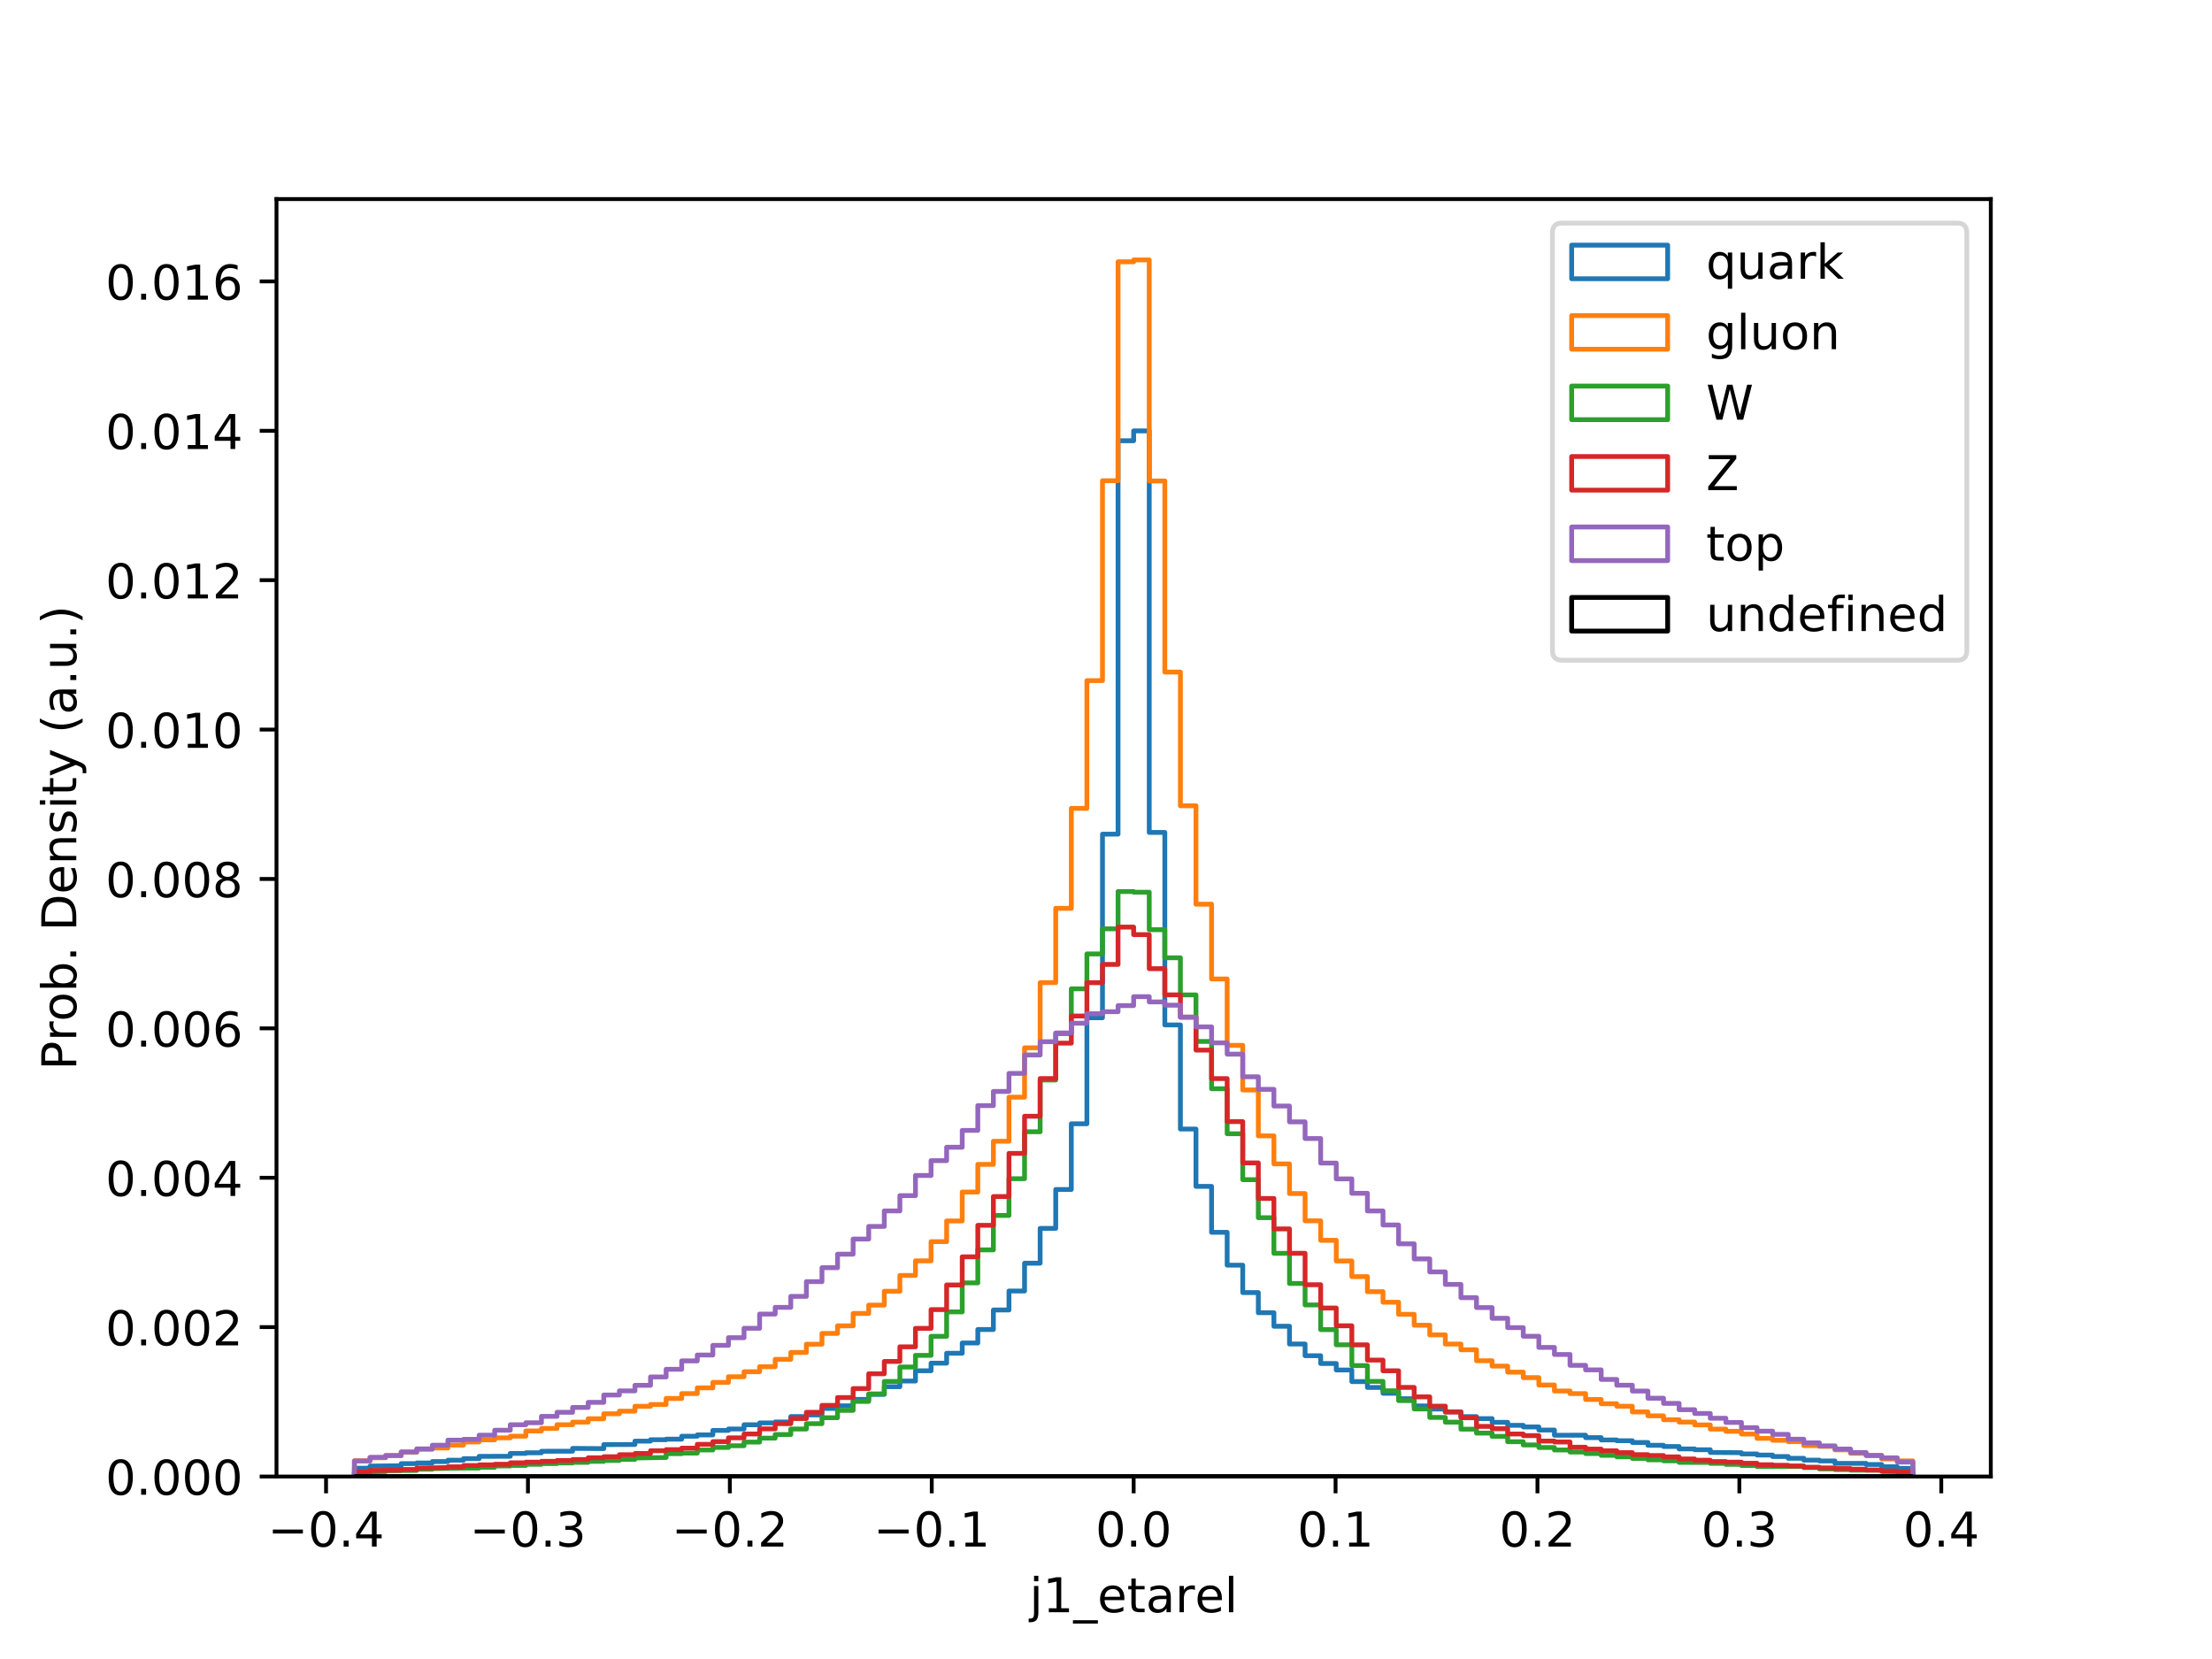 <?xml version="1.0" encoding="utf-8" standalone="no"?>
<!DOCTYPE svg PUBLIC "-//W3C//DTD SVG 1.1//EN"
  "http://www.w3.org/Graphics/SVG/1.1/DTD/svg11.dtd">
<!-- Created with matplotlib (https://matplotlib.org/) -->
<svg height="345.6pt" version="1.1" viewBox="0 0 460.8 345.6" width="460.8pt" xmlns="http://www.w3.org/2000/svg" xmlns:xlink="http://www.w3.org/1999/xlink">
 <defs>
  <style type="text/css">
*{stroke-linecap:butt;stroke-linejoin:round;}
  </style>
 </defs>
 <g id="figure_1">
  <g id="patch_1">
   <path d="M 0 345.6 
L 460.8 345.6 
L 460.8 0 
L 0 0 
z
" style="fill:#ffffff;"/>
  </g>
  <g id="axes_1">
   <g id="patch_2">
    <path d="M 57.6 307.584 
L 414.72 307.584 
L 414.72 41.472 
L 57.6 41.472 
z
" style="fill:#ffffff;"/>
   </g>
   <g id="patch_3">
    <path clip-path="url(#pc56e438d7d)" d="M 73.833 307.584 
L 73.833 305.858 
L 77.079 305.858 
L 77.079 305.408 
L 83.572 305.344 
L 83.572 304.9 
L 86.819 304.9 
L 86.819 304.761 
L 90.065 304.761 
L 90.065 304.472 
L 93.312 304.472 
L 93.312 304.18 
L 96.559 304.18 
L 96.559 303.864 
L 99.805 303.864 
L 99.805 303.39 
L 106.298 303.366 
L 106.298 302.77 
L 109.545 302.77 
L 109.545 302.642 
L 112.791 302.642 
L 112.791 302.326 
L 119.284 302.311 
L 119.284 301.725 
L 125.777 301.773 
L 125.777 300.94 
L 132.271 300.913 
L 132.271 300.217 
L 135.517 300.217 
L 135.517 299.919 
L 138.764 299.919 
L 138.764 299.804 
L 142.01 299.804 
L 142.01 299.193 
L 145.257 299.193 
L 145.257 298.916 
L 148.503 298.916 
L 148.503 297.977 
L 151.75 297.977 
L 151.75 297.686 
L 154.996 297.686 
L 154.996 296.804 
L 158.243 296.804 
L 158.243 296.418 
L 161.489 296.418 
L 161.489 296.218 
L 164.736 296.218 
L 164.736 295.096 
L 167.983 295.096 
L 167.983 294.759 
L 171.229 294.759 
L 171.229 293.409 
L 174.476 293.409 
L 174.476 292.853 
L 177.722 292.853 
L 177.722 291.522 
L 180.969 291.522 
L 180.969 290.477 
L 184.215 290.477 
L 184.215 288.875 
L 187.462 288.875 
L 187.462 287.696 
L 190.708 287.696 
L 190.708 285.553 
L 193.955 285.553 
L 193.955 283.967 
L 197.201 283.967 
L 197.201 281.906 
L 200.448 281.906 
L 200.448 279.77 
L 203.695 279.77 
L 203.695 276.959 
L 206.941 276.959 
L 206.941 272.892 
L 210.188 272.892 
L 210.188 268.938 
L 213.434 268.938 
L 213.434 263.146 
L 216.681 263.146 
L 216.681 255.894 
L 219.927 255.894 
L 219.927 247.792 
L 223.174 247.792 
L 223.174 234.104 
L 226.42 234.104 
L 226.42 212.018 
L 229.667 212.018 
L 229.667 173.771 
L 232.913 173.771 
L 232.913 91.817 
L 236.16 91.817 
L 236.16 89.763 
L 239.407 89.763 
L 239.407 173.409 
L 242.653 173.409 
L 242.653 213.51 
L 245.9 213.51 
L 245.9 235.201 
L 249.146 235.201 
L 249.146 247.145 
L 252.393 247.145 
L 252.393 256.715 
L 255.639 256.715 
L 255.639 263.559 
L 258.886 263.559 
L 258.886 269.267 
L 262.132 269.267 
L 262.132 273.464 
L 265.379 273.464 
L 265.379 276.284 
L 268.625 276.284 
L 268.625 279.983 
L 271.872 279.983 
L 271.872 282.42 
L 275.119 282.42 
L 275.119 284.043 
L 278.365 284.043 
L 278.365 285.392 
L 281.612 285.392 
L 281.612 287.808 
L 284.858 287.808 
L 284.858 289.033 
L 288.105 289.033 
L 288.105 290.243 
L 291.351 290.243 
L 291.351 291.382 
L 294.598 291.382 
L 294.598 292.875 
L 297.844 292.875 
L 297.844 293.522 
L 301.091 293.522 
L 301.091 294.111 
L 304.337 294.111 
L 304.337 295.102 
L 307.584 295.102 
L 307.584 295.519 
L 310.831 295.519 
L 310.831 296.291 
L 314.077 296.291 
L 314.077 296.92 
L 317.324 296.92 
L 317.324 297.257 
L 320.57 297.257 
L 320.57 297.904 
L 323.817 297.904 
L 323.817 298.986 
L 330.31 298.977 
L 330.31 299.485 
L 333.556 299.485 
L 333.556 299.971 
L 336.803 299.971 
L 336.803 300.132 
L 340.049 300.132 
L 340.049 300.5 
L 343.296 300.5 
L 343.296 301.08 
L 346.543 301.08 
L 346.543 301.329 
L 349.789 301.329 
L 349.789 301.84 
L 353.036 301.84 
L 353.036 302.01 
L 356.282 302.01 
L 356.282 302.566 
L 362.775 302.624 
L 362.775 302.879 
L 366.022 302.879 
L 366.022 303.113 
L 369.268 303.113 
L 369.268 303.42 
L 372.515 303.42 
L 372.515 303.788 
L 375.761 303.788 
L 375.761 304.171 
L 379.008 304.171 
L 379.008 304.341 
L 382.255 304.341 
L 382.255 304.846 
L 388.748 304.849 
L 388.748 305.08 
L 391.994 305.08 
L 391.994 305.551 
L 395.241 305.551 
L 395.241 305.888 
L 398.487 305.888 
L 398.487 307.584 
L 398.487 307.584 
" style="fill:none;stroke:#1f77b4;stroke-linejoin:miter;"/>
   </g>
   <g id="patch_4">
    <path clip-path="url(#pc56e438d7d)" d="M 73.833 307.584 
L 73.833 304.314 
L 77.079 304.314 
L 77.079 303.682 
L 80.326 303.682 
L 80.326 303.241 
L 83.572 303.241 
L 83.572 302.527 
L 86.819 302.527 
L 86.819 301.913 
L 90.065 301.913 
L 90.065 301.639 
L 93.312 301.639 
L 93.312 301.038 
L 96.559 301.038 
L 96.559 300.381 
L 99.805 300.381 
L 99.805 299.941 
L 103.052 299.941 
L 103.052 299.53 
L 106.298 299.53 
L 106.298 299.184 
L 109.545 299.184 
L 109.545 298.093 
L 112.791 298.093 
L 112.791 297.573 
L 116.038 297.573 
L 116.038 296.798 
L 119.284 296.798 
L 119.284 296.254 
L 122.531 296.254 
L 122.531 295.549 
L 125.777 295.549 
L 125.777 294.516 
L 129.024 294.516 
L 129.024 293.969 
L 132.271 293.969 
L 132.271 292.957 
L 135.517 292.957 
L 135.517 292.583 
L 138.764 292.583 
L 138.764 291.325 
L 142.01 291.325 
L 142.01 290.31 
L 145.257 290.31 
L 145.257 289.121 
L 148.503 289.121 
L 148.503 287.972 
L 151.75 287.972 
L 151.75 286.793 
L 154.996 286.793 
L 154.996 285.757 
L 158.243 285.757 
L 158.243 284.705 
L 161.489 284.705 
L 161.489 283.168 
L 164.736 283.168 
L 164.736 281.739 
L 167.983 281.739 
L 167.983 280.022 
L 171.229 280.022 
L 171.229 277.779 
L 174.476 277.779 
L 174.476 276.199 
L 177.722 276.199 
L 177.722 273.619 
L 180.969 273.619 
L 180.969 271.88 
L 184.215 271.88 
L 184.215 268.99 
L 187.462 268.99 
L 187.462 265.696 
L 190.708 265.696 
L 190.708 262.656 
L 193.955 262.656 
L 193.955 258.657 
L 197.201 258.657 
L 197.201 254.341 
L 200.448 254.341 
L 200.448 248.321 
L 203.695 248.321 
L 203.695 242.559 
L 206.941 242.559 
L 206.941 237.741 
L 210.188 237.741 
L 210.188 228.563 
L 213.434 228.563 
L 213.434 218.276 
L 216.681 218.276 
L 216.681 204.703 
L 219.927 204.703 
L 219.927 189.225 
L 223.174 189.225 
L 223.174 168.403 
L 226.42 168.403 
L 226.42 141.787 
L 229.667 141.787 
L 229.667 100.144 
L 232.913 100.144 
L 232.913 54.536 
L 236.16 54.536 
L 236.16 54.144 
L 239.407 54.144 
L 239.407 100.196 
L 242.653 100.196 
L 242.653 140.006 
L 245.9 140.006 
L 245.9 167.863 
L 249.146 167.863 
L 249.146 188.362 
L 252.393 188.362 
L 252.393 203.937 
L 255.639 203.937 
L 255.639 217.762 
L 258.886 217.762 
L 258.886 227.056 
L 262.132 227.056 
L 262.132 236.62 
L 265.379 236.62 
L 265.379 242.464 
L 268.625 242.464 
L 268.625 248.637 
L 271.872 248.637 
L 271.872 254.32 
L 275.119 254.32 
L 275.119 258.38 
L 278.365 258.38 
L 278.365 262.681 
L 281.612 262.681 
L 281.612 265.939 
L 284.858 265.939 
L 284.858 269.078 
L 288.105 269.078 
L 288.105 271.275 
L 291.351 271.275 
L 291.351 273.798 
L 294.598 273.798 
L 294.598 276.065 
L 297.844 276.065 
L 297.844 278.086 
L 301.091 278.086 
L 301.091 279.989 
L 304.337 279.989 
L 304.337 281.177 
L 307.584 281.177 
L 307.584 283.462 
L 310.831 283.462 
L 310.831 284.587 
L 314.077 284.587 
L 314.077 285.842 
L 317.324 285.842 
L 317.324 286.988 
L 320.57 286.988 
L 320.57 288.523 
L 323.817 288.523 
L 323.817 289.769 
L 327.063 289.769 
L 327.063 290.306 
L 330.31 290.306 
L 330.31 291.537 
L 333.556 291.537 
L 333.556 292.422 
L 336.803 292.422 
L 336.803 292.944 
L 340.049 292.944 
L 340.049 294.124 
L 343.296 294.124 
L 343.296 294.944 
L 346.543 294.944 
L 346.543 295.75 
L 349.789 295.75 
L 349.789 296.248 
L 353.036 296.248 
L 353.036 296.838 
L 356.282 296.838 
L 356.282 297.707 
L 359.529 297.707 
L 359.529 298.166 
L 362.775 298.166 
L 362.775 298.74 
L 366.022 298.74 
L 366.022 299.637 
L 369.268 299.637 
L 369.268 300.035 
L 372.515 300.035 
L 372.515 300.317 
L 375.761 300.317 
L 375.761 301.147 
L 379.008 301.147 
L 379.008 301.308 
L 382.255 301.308 
L 382.255 302.025 
L 385.501 302.025 
L 385.501 302.74 
L 388.748 302.74 
L 388.748 303.162 
L 391.994 303.162 
L 391.994 303.928 
L 395.241 303.928 
L 395.241 304.338 
L 398.487 304.338 
L 398.487 307.584 
L 398.487 307.584 
" style="fill:none;stroke:#ff7f0e;stroke-linejoin:miter;"/>
   </g>
   <g id="patch_5">
    <path clip-path="url(#pc56e438d7d)" d="M 73.833 307.584 
L 73.833 306.639 
L 80.326 306.539 
L 80.326 306.362 
L 86.819 306.314 
L 86.819 306.061 
L 90.065 306.061 
L 90.065 305.937 
L 96.559 305.833 
L 96.559 305.824 
L 99.805 305.824 
L 99.805 305.669 
L 103.052 305.669 
L 103.052 305.39 
L 106.298 305.39 
L 106.298 305.277 
L 109.545 305.277 
L 109.545 305.04 
L 112.791 305.04 
L 112.791 304.891 
L 116.038 304.891 
L 116.038 304.761 
L 119.284 304.761 
L 119.284 304.633 
L 122.531 304.633 
L 122.531 304.429 
L 125.777 304.429 
L 125.777 304.238 
L 129.024 304.238 
L 129.024 304.007 
L 132.271 304.007 
L 132.271 303.724 
L 138.764 303.618 
L 138.764 302.831 
L 142.01 302.831 
L 142.01 302.709 
L 145.257 302.709 
L 145.257 302.056 
L 148.503 302.056 
L 148.503 301.533 
L 151.75 301.533 
L 151.75 301.171 
L 154.996 301.171 
L 154.996 300.412 
L 158.243 300.412 
L 158.243 299.591 
L 161.489 299.591 
L 161.489 298.84 
L 164.736 298.84 
L 164.736 297.689 
L 167.983 297.689 
L 167.983 296.573 
L 171.229 296.573 
L 171.229 295.339 
L 174.476 295.339 
L 174.476 293.805 
L 177.722 293.805 
L 177.722 291.939 
L 180.969 291.939 
L 180.969 290.376 
L 184.215 290.376 
L 184.215 287.781 
L 187.462 287.781 
L 187.462 284.775 
L 190.708 284.775 
L 190.708 282.344 
L 193.955 282.344 
L 193.955 278.381 
L 197.201 278.381 
L 197.201 273.29 
L 200.448 273.29 
L 200.448 267.242 
L 203.695 267.242 
L 203.695 260.371 
L 206.941 260.371 
L 206.941 253.199 
L 210.188 253.199 
L 210.188 245.546 
L 213.434 245.546 
L 213.434 235.76 
L 216.681 235.76 
L 216.681 224.983 
L 219.927 224.983 
L 219.927 215.313 
L 223.174 215.313 
L 223.174 205.989 
L 226.42 205.989 
L 226.42 198.722 
L 229.667 198.722 
L 229.667 193.492 
L 232.913 193.492 
L 232.913 185.724 
L 236.16 185.724 
L 236.16 185.86 
L 239.407 185.86 
L 239.407 193.671 
L 242.653 193.671 
L 242.653 199.53 
L 245.9 199.53 
L 245.9 207.259 
L 249.146 207.259 
L 249.146 216.951 
L 252.393 216.951 
L 252.393 226.804 
L 255.639 226.804 
L 255.639 236.179 
L 258.886 236.179 
L 258.886 245.747 
L 262.132 245.747 
L 262.132 253.667 
L 265.379 253.667 
L 265.379 261.091 
L 268.625 261.091 
L 268.625 267.367 
L 271.872 267.367 
L 271.872 271.841 
L 275.119 271.841 
L 275.119 276.983 
L 278.365 276.983 
L 278.365 280.147 
L 281.612 280.147 
L 281.612 284.477 
L 284.858 284.477 
L 284.858 287.763 
L 288.105 287.763 
L 288.105 289.717 
L 291.351 289.717 
L 291.351 291.768 
L 294.598 291.768 
L 294.598 293.51 
L 297.844 293.51 
L 297.844 295.275 
L 301.091 295.275 
L 301.091 296.263 
L 304.337 296.263 
L 304.337 297.722 
L 307.584 297.722 
L 307.584 298.546 
L 310.831 298.546 
L 310.831 299.217 
L 314.077 299.217 
L 314.077 300.339 
L 317.324 300.339 
L 317.324 301.007 
L 320.57 301.007 
L 320.57 301.542 
L 323.817 301.542 
L 323.817 302.053 
L 327.063 302.053 
L 327.063 302.481 
L 330.31 302.481 
L 330.31 302.806 
L 333.556 302.806 
L 333.556 303.174 
L 336.803 303.174 
L 336.803 303.484 
L 340.049 303.484 
L 340.049 303.815 
L 343.296 303.815 
L 343.296 304.11 
L 346.543 304.11 
L 346.543 304.317 
L 349.789 304.317 
L 349.789 304.639 
L 356.282 304.648 
L 356.282 304.846 
L 359.529 304.846 
L 359.529 305.058 
L 362.775 305.058 
L 362.775 305.286 
L 366.022 305.286 
L 366.022 305.499 
L 375.761 305.475 
L 375.761 305.715 
L 379.008 305.715 
L 379.008 305.998 
L 382.255 305.998 
L 382.255 306.137 
L 385.501 306.137 
L 385.501 306.259 
L 391.994 306.265 
L 391.994 306.52 
L 398.487 306.624 
L 398.487 307.584 
L 398.487 307.584 
" style="fill:none;stroke:#2ca02c;stroke-linejoin:miter;"/>
   </g>
   <g id="patch_6">
    <path clip-path="url(#pc56e438d7d)" d="M 73.833 307.584 
L 73.833 306.621 
L 77.079 306.621 
L 77.079 306.326 
L 83.572 306.265 
L 83.572 306.116 
L 86.819 306.116 
L 86.819 305.821 
L 93.312 305.721 
L 93.312 305.56 
L 96.559 305.56 
L 96.559 305.286 
L 99.805 305.286 
L 99.805 305.156 
L 103.052 305.156 
L 103.052 305.037 
L 106.298 305.037 
L 106.298 304.724 
L 109.545 304.724 
L 109.545 304.593 
L 112.791 304.593 
L 112.791 304.414 
L 116.038 304.414 
L 116.038 304.241 
L 119.284 304.241 
L 119.284 304.053 
L 122.531 304.053 
L 122.531 303.679 
L 125.777 303.679 
L 125.777 303.46 
L 129.024 303.46 
L 129.024 303.047 
L 132.271 303.047 
L 132.271 302.788 
L 135.517 302.788 
L 135.517 302.217 
L 138.764 302.217 
L 138.764 301.98 
L 142.01 301.98 
L 142.01 301.676 
L 145.257 301.676 
L 145.257 300.88 
L 148.503 300.88 
L 148.503 300.317 
L 151.75 300.317 
L 151.75 299.53 
L 154.996 299.53 
L 154.996 298.728 
L 158.243 298.728 
L 158.243 297.661 
L 161.489 297.661 
L 161.489 296.573 
L 164.736 296.573 
L 164.736 295.509 
L 167.983 295.509 
L 167.983 294.203 
L 171.229 294.203 
L 171.229 292.768 
L 174.476 292.768 
L 174.476 291.136 
L 177.722 291.136 
L 177.722 289.264 
L 180.969 289.264 
L 180.969 286.179 
L 184.215 286.179 
L 184.215 283.614 
L 187.462 283.614 
L 187.462 280.566 
L 190.708 280.566 
L 190.708 276.718 
L 193.955 276.718 
L 193.955 272.816 
L 197.201 272.816 
L 197.201 267.68 
L 200.448 267.68 
L 200.448 261.818 
L 203.695 261.818 
L 203.695 255.253 
L 206.941 255.253 
L 206.941 249.257 
L 210.188 249.257 
L 210.188 240.27 
L 213.434 240.27 
L 213.434 232.532 
L 216.681 232.532 
L 216.681 224.685 
L 219.927 224.685 
L 219.927 217.309 
L 223.174 217.309 
L 223.174 211.657 
L 226.42 211.657 
L 226.42 204.706 
L 229.667 204.706 
L 229.667 200.91 
L 232.913 200.91 
L 232.913 193.13 
L 236.16 193.13 
L 236.16 194.704 
L 239.407 194.704 
L 239.407 201.795 
L 242.653 201.795 
L 242.653 207.247 
L 245.9 207.247 
L 245.9 211.872 
L 249.146 211.872 
L 249.146 218.753 
L 252.393 218.753 
L 252.393 224.694 
L 255.639 224.694 
L 255.639 233.645 
L 258.886 233.645 
L 258.886 242.252 
L 262.132 242.252 
L 262.132 249.658 
L 265.379 249.658 
L 265.379 255.998 
L 268.625 255.998 
L 268.625 261.082 
L 271.872 261.082 
L 271.872 267.631 
L 275.119 267.631 
L 275.119 272.485 
L 278.365 272.485 
L 278.365 276.187 
L 281.612 276.187 
L 281.612 280.153 
L 284.858 280.153 
L 284.858 283.332 
L 288.105 283.332 
L 288.105 285.562 
L 291.351 285.562 
L 291.351 289.024 
L 294.598 289.024 
L 294.598 290.99 
L 297.844 290.99 
L 297.844 292.926 
L 301.091 292.926 
L 301.091 294.142 
L 304.337 294.142 
L 304.337 295.345 
L 307.584 295.345 
L 307.584 297.145 
L 310.831 297.145 
L 310.831 297.628 
L 314.077 297.628 
L 314.077 298.731 
L 317.324 298.731 
L 317.324 299.065 
L 320.57 299.065 
L 320.57 300.202 
L 323.817 300.202 
L 323.817 300.393 
L 327.063 300.393 
L 327.063 301.484 
L 330.31 301.484 
L 330.31 301.87 
L 333.556 301.87 
L 333.556 302.223 
L 336.803 302.223 
L 336.803 302.612 
L 340.049 302.612 
L 340.049 303.028 
L 343.296 303.028 
L 343.296 303.211 
L 346.543 303.211 
L 346.543 303.499 
L 349.789 303.499 
L 349.789 303.928 
L 353.036 303.928 
L 353.036 304.186 
L 356.282 304.186 
L 356.282 304.469 
L 359.529 304.469 
L 359.529 304.59 
L 362.775 304.59 
L 362.775 304.827 
L 366.022 304.827 
L 366.022 305.131 
L 369.268 305.131 
L 369.268 305.247 
L 372.515 305.247 
L 372.515 305.387 
L 375.761 305.387 
L 375.761 305.657 
L 379.008 305.657 
L 379.008 305.791 
L 382.255 305.791 
L 382.255 305.931 
L 385.501 305.931 
L 385.501 306.071 
L 388.748 306.071 
L 388.748 306.241 
L 391.994 306.241 
L 391.994 306.438 
L 395.241 306.438 
L 395.241 306.624 
L 398.487 306.624 
L 398.487 307.584 
L 398.487 307.584 
" style="fill:none;stroke:#d62728;stroke-linejoin:miter;"/>
   </g>
   <g id="patch_7">
    <path clip-path="url(#pc56e438d7d)" d="M 73.833 307.584 
L 73.833 304.35 
L 77.079 304.35 
L 77.079 303.584 
L 80.326 303.584 
L 80.326 303.214 
L 83.572 303.214 
L 83.572 302.466 
L 86.819 302.466 
L 86.819 301.822 
L 90.065 301.822 
L 90.065 301.068 
L 93.312 301.068 
L 93.312 300.007 
L 96.559 300.007 
L 96.559 299.837 
L 99.805 299.837 
L 99.805 298.977 
L 103.052 298.977 
L 103.052 297.941 
L 106.298 297.941 
L 106.298 296.798 
L 109.545 296.798 
L 109.545 296.379 
L 112.791 296.379 
L 112.791 295.051 
L 116.038 295.051 
L 116.038 294.206 
L 119.284 294.206 
L 119.284 293.194 
L 122.531 293.194 
L 122.531 292.136 
L 125.777 292.136 
L 125.777 290.604 
L 129.024 290.604 
L 129.024 289.741 
L 132.271 289.741 
L 132.271 288.589 
L 135.517 288.589 
L 135.517 286.848 
L 138.764 286.848 
L 138.764 285.249 
L 142.01 285.249 
L 142.01 283.496 
L 145.257 283.496 
L 145.257 282.274 
L 148.503 282.274 
L 148.503 280.262 
L 151.75 280.262 
L 151.75 278.667 
L 154.996 278.667 
L 154.996 276.706 
L 158.243 276.706 
L 158.243 273.743 
L 161.489 273.743 
L 161.489 272.342 
L 164.736 272.342 
L 164.736 270.06 
L 167.983 270.06 
L 167.983 266.99 
L 171.229 266.99 
L 171.229 264.082 
L 174.476 264.082 
L 174.476 261.267 
L 177.722 261.267 
L 177.722 258.113 
L 180.969 258.113 
L 180.969 255.484 
L 184.215 255.484 
L 184.215 252.256 
L 187.462 252.256 
L 187.462 249.071 
L 190.708 249.071 
L 190.708 244.874 
L 193.955 244.874 
L 193.955 241.781 
L 197.201 241.781 
L 197.201 238.988 
L 200.448 238.988 
L 200.448 235.483 
L 203.695 235.483 
L 203.695 230.317 
L 206.941 230.317 
L 206.941 227.363 
L 210.188 227.363 
L 210.188 223.613 
L 213.434 223.613 
L 213.434 219.771 
L 216.681 219.771 
L 216.681 217.005 
L 219.927 217.005 
L 219.927 215.182 
L 223.174 215.182 
L 223.174 213.152 
L 226.42 213.152 
L 226.42 211.173 
L 229.667 211.173 
L 229.667 210.754 
L 232.913 210.754 
L 232.913 209.484 
L 236.16 209.484 
L 236.16 207.621 
L 239.407 207.621 
L 239.407 208.718 
L 242.653 208.718 
L 242.653 209.398 
L 245.9 209.398 
L 245.9 211.906 
L 249.146 211.906 
L 249.146 213.915 
L 252.393 213.915 
L 252.393 217.242 
L 255.639 217.242 
L 255.639 219.598 
L 258.886 219.598 
L 258.886 224.312 
L 262.132 224.312 
L 262.132 226.934 
L 265.379 226.934 
L 265.379 230.408 
L 268.625 230.408 
L 268.625 233.706 
L 271.872 233.706 
L 271.872 237.176 
L 275.119 237.176 
L 275.119 242.291 
L 278.365 242.291 
L 278.365 245.579 
L 281.612 245.579 
L 281.612 248.582 
L 284.858 248.582 
L 284.858 252.259 
L 288.105 252.259 
L 288.105 255.186 
L 291.351 255.186 
L 291.351 259.11 
L 294.598 259.11 
L 294.598 262.249 
L 297.844 262.249 
L 297.844 264.96 
L 301.091 264.96 
L 301.091 267.568 
L 304.337 267.568 
L 304.337 270.324 
L 307.584 270.324 
L 307.584 272.397 
L 310.831 272.397 
L 310.831 274.625 
L 314.077 274.625 
L 314.077 276.573 
L 317.324 276.573 
L 317.324 278.366 
L 320.57 278.366 
L 320.57 280.688 
L 323.817 280.688 
L 323.817 282.162 
L 327.063 282.162 
L 327.063 284.423 
L 330.31 284.423 
L 330.31 285.371 
L 333.556 285.371 
L 333.556 287.359 
L 336.803 287.359 
L 336.803 288.562 
L 340.049 288.562 
L 340.049 289.781 
L 343.296 289.781 
L 343.296 291.276 
L 346.543 291.276 
L 346.543 292.349 
L 349.789 292.349 
L 349.789 293.668 
L 353.036 293.668 
L 353.036 294.452 
L 356.282 294.452 
L 356.282 295.446 
L 359.529 295.446 
L 359.529 296.321 
L 362.775 296.321 
L 362.775 297.415 
L 366.022 297.415 
L 366.022 298.135 
L 369.268 298.135 
L 369.268 298.798 
L 372.515 298.798 
L 372.515 299.816 
L 375.761 299.816 
L 375.761 300.573 
L 379.008 300.573 
L 379.008 301.199 
L 382.255 301.199 
L 382.255 301.861 
L 385.501 301.861 
L 385.501 302.591 
L 388.748 302.591 
L 388.748 303.226 
L 391.994 303.226 
L 391.994 303.697 
L 395.241 303.697 
L 395.241 304.569 
L 398.487 304.569 
L 398.487 307.584 
L 398.487 307.584 
" style="fill:none;stroke:#9467bd;stroke-linejoin:miter;"/>
   </g>
   <g id="patch_8">
    <path clip-path="url(#pc56e438d7d)" d="M 73.833 307.584 
L 398.487 307.584 
L 398.487 307.584 
" style="fill:none;stroke:#000000;stroke-linejoin:miter;"/>
   </g>
   <g id="matplotlib.axis_1">
    <g id="xtick_1">
     <g id="line2d_1">
      <defs>
       <path d="M 0 0 
L 0 3.5 
" id="m968ad40b78" style="stroke:#000000;stroke-width:0.8;"/>
      </defs>
      <g>
       <use style="stroke:#000000;stroke-width:0.8;" x="67.922" xlink:href="#m968ad40b78" y="307.584"/>
      </g>
     </g>
     <g id="text_1">
      <!-- −0.4 -->
      <defs>
       <path d="M 10.594 35.5 
L 73.188 35.5 
L 73.188 27.203 
L 10.594 27.203 
z
" id="DejaVuSans-8722"/>
       <path d="M 31.781 66.406 
Q 24.172 66.406 20.328 58.906 
Q 16.5 51.422 16.5 36.375 
Q 16.5 21.391 20.328 13.891 
Q 24.172 6.391 31.781 6.391 
Q 39.453 6.391 43.281 13.891 
Q 47.125 21.391 47.125 36.375 
Q 47.125 51.422 43.281 58.906 
Q 39.453 66.406 31.781 66.406 
z
M 31.781 74.219 
Q 44.047 74.219 50.516 64.516 
Q 56.984 54.828 56.984 36.375 
Q 56.984 17.969 50.516 8.266 
Q 44.047 -1.422 31.781 -1.422 
Q 19.531 -1.422 13.062 8.266 
Q 6.594 17.969 6.594 36.375 
Q 6.594 54.828 13.062 64.516 
Q 19.531 74.219 31.781 74.219 
z
" id="DejaVuSans-48"/>
       <path d="M 10.688 12.406 
L 21 12.406 
L 21 0 
L 10.688 0 
z
" id="DejaVuSans-46"/>
       <path d="M 37.797 64.312 
L 12.891 25.391 
L 37.797 25.391 
z
M 35.203 72.906 
L 47.609 72.906 
L 47.609 25.391 
L 58.016 25.391 
L 58.016 17.188 
L 47.609 17.188 
L 47.609 0 
L 37.797 0 
L 37.797 17.188 
L 4.891 17.188 
L 4.891 26.703 
z
" id="DejaVuSans-52"/>
      </defs>
      <g transform="translate(55.781 322.182)scale(0.1 -0.1)">
       <use xlink:href="#DejaVuSans-8722"/>
       <use x="83.789" xlink:href="#DejaVuSans-48"/>
       <use x="147.412" xlink:href="#DejaVuSans-46"/>
       <use x="179.199" xlink:href="#DejaVuSans-52"/>
      </g>
     </g>
    </g>
    <g id="xtick_2">
     <g id="line2d_2">
      <g>
       <use style="stroke:#000000;stroke-width:0.8;" x="109.982" xlink:href="#m968ad40b78" y="307.584"/>
      </g>
     </g>
     <g id="text_2">
      <!-- −0.3 -->
      <defs>
       <path d="M 40.578 39.312 
Q 47.656 37.797 51.625 33 
Q 55.609 28.219 55.609 21.188 
Q 55.609 10.406 48.188 4.484 
Q 40.766 -1.422 27.094 -1.422 
Q 22.516 -1.422 17.656 -0.516 
Q 12.797 0.391 7.625 2.203 
L 7.625 11.719 
Q 11.719 9.328 16.594 8.109 
Q 21.484 6.891 26.812 6.891 
Q 36.078 6.891 40.938 10.547 
Q 45.797 14.203 45.797 21.188 
Q 45.797 27.641 41.281 31.266 
Q 36.766 34.906 28.719 34.906 
L 20.219 34.906 
L 20.219 43.016 
L 29.109 43.016 
Q 36.375 43.016 40.234 45.922 
Q 44.094 48.828 44.094 54.297 
Q 44.094 59.906 40.109 62.906 
Q 36.141 65.922 28.719 65.922 
Q 24.656 65.922 20.016 65.031 
Q 15.375 64.156 9.812 62.312 
L 9.812 71.094 
Q 15.438 72.656 20.344 73.438 
Q 25.25 74.219 29.594 74.219 
Q 40.828 74.219 47.359 69.109 
Q 53.906 64.016 53.906 55.328 
Q 53.906 49.266 50.438 45.094 
Q 46.969 40.922 40.578 39.312 
z
" id="DejaVuSans-51"/>
      </defs>
      <g transform="translate(97.841 322.182)scale(0.1 -0.1)">
       <use xlink:href="#DejaVuSans-8722"/>
       <use x="83.789" xlink:href="#DejaVuSans-48"/>
       <use x="147.412" xlink:href="#DejaVuSans-46"/>
       <use x="179.199" xlink:href="#DejaVuSans-51"/>
      </g>
     </g>
    </g>
    <g id="xtick_3">
     <g id="line2d_3">
      <g>
       <use style="stroke:#000000;stroke-width:0.8;" x="152.042" xlink:href="#m968ad40b78" y="307.584"/>
      </g>
     </g>
     <g id="text_3">
      <!-- −0.2 -->
      <defs>
       <path d="M 19.188 8.297 
L 53.609 8.297 
L 53.609 0 
L 7.328 0 
L 7.328 8.297 
Q 12.938 14.109 22.625 23.891 
Q 32.328 33.688 34.812 36.531 
Q 39.547 41.844 41.422 45.531 
Q 43.312 49.219 43.312 52.781 
Q 43.312 58.594 39.234 62.25 
Q 35.156 65.922 28.609 65.922 
Q 23.969 65.922 18.812 64.312 
Q 13.672 62.703 7.812 59.422 
L 7.812 69.391 
Q 13.766 71.781 18.938 73 
Q 24.125 74.219 28.422 74.219 
Q 39.75 74.219 46.484 68.547 
Q 53.219 62.891 53.219 53.422 
Q 53.219 48.922 51.531 44.891 
Q 49.859 40.875 45.406 35.406 
Q 44.188 33.984 37.641 27.219 
Q 31.109 20.453 19.188 8.297 
z
" id="DejaVuSans-50"/>
      </defs>
      <g transform="translate(139.901 322.182)scale(0.1 -0.1)">
       <use xlink:href="#DejaVuSans-8722"/>
       <use x="83.789" xlink:href="#DejaVuSans-48"/>
       <use x="147.412" xlink:href="#DejaVuSans-46"/>
       <use x="179.199" xlink:href="#DejaVuSans-50"/>
      </g>
     </g>
    </g>
    <g id="xtick_4">
     <g id="line2d_4">
      <g>
       <use style="stroke:#000000;stroke-width:0.8;" x="194.102" xlink:href="#m968ad40b78" y="307.584"/>
      </g>
     </g>
     <g id="text_4">
      <!-- −0.1 -->
      <defs>
       <path d="M 12.406 8.297 
L 28.516 8.297 
L 28.516 63.922 
L 10.984 60.406 
L 10.984 69.391 
L 28.422 72.906 
L 38.281 72.906 
L 38.281 8.297 
L 54.391 8.297 
L 54.391 0 
L 12.406 0 
z
" id="DejaVuSans-49"/>
      </defs>
      <g transform="translate(181.961 322.182)scale(0.1 -0.1)">
       <use xlink:href="#DejaVuSans-8722"/>
       <use x="83.789" xlink:href="#DejaVuSans-48"/>
       <use x="147.412" xlink:href="#DejaVuSans-46"/>
       <use x="179.199" xlink:href="#DejaVuSans-49"/>
      </g>
     </g>
    </g>
    <g id="xtick_5">
     <g id="line2d_5">
      <g>
       <use style="stroke:#000000;stroke-width:0.8;" x="236.162" xlink:href="#m968ad40b78" y="307.584"/>
      </g>
     </g>
     <g id="text_5">
      <!-- 0.0 -->
      <g transform="translate(228.211 322.182)scale(0.1 -0.1)">
       <use xlink:href="#DejaVuSans-48"/>
       <use x="63.623" xlink:href="#DejaVuSans-46"/>
       <use x="95.41" xlink:href="#DejaVuSans-48"/>
      </g>
     </g>
    </g>
    <g id="xtick_6">
     <g id="line2d_6">
      <g>
       <use style="stroke:#000000;stroke-width:0.8;" x="278.222" xlink:href="#m968ad40b78" y="307.584"/>
      </g>
     </g>
     <g id="text_6">
      <!-- 0.1 -->
      <g transform="translate(270.271 322.182)scale(0.1 -0.1)">
       <use xlink:href="#DejaVuSans-48"/>
       <use x="63.623" xlink:href="#DejaVuSans-46"/>
       <use x="95.41" xlink:href="#DejaVuSans-49"/>
      </g>
     </g>
    </g>
    <g id="xtick_7">
     <g id="line2d_7">
      <g>
       <use style="stroke:#000000;stroke-width:0.8;" x="320.282" xlink:href="#m968ad40b78" y="307.584"/>
      </g>
     </g>
     <g id="text_7">
      <!-- 0.2 -->
      <g transform="translate(312.331 322.182)scale(0.1 -0.1)">
       <use xlink:href="#DejaVuSans-48"/>
       <use x="63.623" xlink:href="#DejaVuSans-46"/>
       <use x="95.41" xlink:href="#DejaVuSans-50"/>
      </g>
     </g>
    </g>
    <g id="xtick_8">
     <g id="line2d_8">
      <g>
       <use style="stroke:#000000;stroke-width:0.8;" x="362.342" xlink:href="#m968ad40b78" y="307.584"/>
      </g>
     </g>
     <g id="text_8">
      <!-- 0.3 -->
      <g transform="translate(354.391 322.182)scale(0.1 -0.1)">
       <use xlink:href="#DejaVuSans-48"/>
       <use x="63.623" xlink:href="#DejaVuSans-46"/>
       <use x="95.41" xlink:href="#DejaVuSans-51"/>
      </g>
     </g>
    </g>
    <g id="xtick_9">
     <g id="line2d_9">
      <g>
       <use style="stroke:#000000;stroke-width:0.8;" x="404.402" xlink:href="#m968ad40b78" y="307.584"/>
      </g>
     </g>
     <g id="text_9">
      <!-- 0.4 -->
      <g transform="translate(396.451 322.182)scale(0.1 -0.1)">
       <use xlink:href="#DejaVuSans-48"/>
       <use x="63.623" xlink:href="#DejaVuSans-46"/>
       <use x="95.41" xlink:href="#DejaVuSans-52"/>
      </g>
     </g>
    </g>
    <g id="text_10">
     <!-- j1_etarel -->
     <defs>
      <path d="M 9.422 54.688 
L 18.406 54.688 
L 18.406 -0.984 
Q 18.406 -11.422 14.422 -16.109 
Q 10.453 -20.797 1.609 -20.797 
L -1.812 -20.797 
L -1.812 -13.188 
L 0.594 -13.188 
Q 5.719 -13.188 7.562 -10.812 
Q 9.422 -8.453 9.422 -0.984 
z
M 9.422 75.984 
L 18.406 75.984 
L 18.406 64.594 
L 9.422 64.594 
z
" id="DejaVuSans-106"/>
      <path d="M 50.984 -16.609 
L 50.984 -23.578 
L -0.984 -23.578 
L -0.984 -16.609 
z
" id="DejaVuSans-95"/>
      <path d="M 56.203 29.594 
L 56.203 25.203 
L 14.891 25.203 
Q 15.484 15.922 20.484 11.062 
Q 25.484 6.203 34.422 6.203 
Q 39.594 6.203 44.453 7.469 
Q 49.312 8.734 54.109 11.281 
L 54.109 2.781 
Q 49.266 0.734 44.188 -0.344 
Q 39.109 -1.422 33.891 -1.422 
Q 20.797 -1.422 13.156 6.188 
Q 5.516 13.812 5.516 26.812 
Q 5.516 40.234 12.766 48.109 
Q 20.016 56 32.328 56 
Q 43.359 56 49.781 48.891 
Q 56.203 41.797 56.203 29.594 
z
M 47.219 32.234 
Q 47.125 39.594 43.094 43.984 
Q 39.062 48.391 32.422 48.391 
Q 24.906 48.391 20.391 44.141 
Q 15.875 39.891 15.188 32.172 
z
" id="DejaVuSans-101"/>
      <path d="M 18.312 70.219 
L 18.312 54.688 
L 36.812 54.688 
L 36.812 47.703 
L 18.312 47.703 
L 18.312 18.016 
Q 18.312 11.328 20.141 9.422 
Q 21.969 7.516 27.594 7.516 
L 36.812 7.516 
L 36.812 0 
L 27.594 0 
Q 17.188 0 13.234 3.875 
Q 9.281 7.766 9.281 18.016 
L 9.281 47.703 
L 2.688 47.703 
L 2.688 54.688 
L 9.281 54.688 
L 9.281 70.219 
z
" id="DejaVuSans-116"/>
      <path d="M 34.281 27.484 
Q 23.391 27.484 19.188 25 
Q 14.984 22.516 14.984 16.5 
Q 14.984 11.719 18.141 8.906 
Q 21.297 6.109 26.703 6.109 
Q 34.188 6.109 38.703 11.406 
Q 43.219 16.703 43.219 25.484 
L 43.219 27.484 
z
M 52.203 31.203 
L 52.203 0 
L 43.219 0 
L 43.219 8.297 
Q 40.141 3.328 35.547 0.953 
Q 30.953 -1.422 24.312 -1.422 
Q 15.922 -1.422 10.953 3.297 
Q 6 8.016 6 15.922 
Q 6 25.141 12.172 29.828 
Q 18.359 34.516 30.609 34.516 
L 43.219 34.516 
L 43.219 35.406 
Q 43.219 41.609 39.141 45 
Q 35.062 48.391 27.688 48.391 
Q 23 48.391 18.547 47.266 
Q 14.109 46.141 10.016 43.891 
L 10.016 52.203 
Q 14.938 54.109 19.578 55.047 
Q 24.219 56 28.609 56 
Q 40.484 56 46.344 49.844 
Q 52.203 43.703 52.203 31.203 
z
" id="DejaVuSans-97"/>
      <path d="M 41.109 46.297 
Q 39.594 47.172 37.812 47.578 
Q 36.031 48 33.891 48 
Q 26.266 48 22.188 43.047 
Q 18.109 38.094 18.109 28.812 
L 18.109 0 
L 9.078 0 
L 9.078 54.688 
L 18.109 54.688 
L 18.109 46.188 
Q 20.953 51.172 25.484 53.578 
Q 30.031 56 36.531 56 
Q 37.453 56 38.578 55.875 
Q 39.703 55.766 41.062 55.516 
z
" id="DejaVuSans-114"/>
      <path d="M 9.422 75.984 
L 18.406 75.984 
L 18.406 0 
L 9.422 0 
z
" id="DejaVuSans-108"/>
     </defs>
     <g transform="translate(214.469 335.861)scale(0.1 -0.1)">
      <use xlink:href="#DejaVuSans-106"/>
      <use x="27.783" xlink:href="#DejaVuSans-49"/>
      <use x="91.406" xlink:href="#DejaVuSans-95"/>
      <use x="141.406" xlink:href="#DejaVuSans-101"/>
      <use x="202.93" xlink:href="#DejaVuSans-116"/>
      <use x="242.139" xlink:href="#DejaVuSans-97"/>
      <use x="303.418" xlink:href="#DejaVuSans-114"/>
      <use x="344.5" xlink:href="#DejaVuSans-101"/>
      <use x="406.023" xlink:href="#DejaVuSans-108"/>
     </g>
    </g>
   </g>
   <g id="matplotlib.axis_2">
    <g id="ytick_1">
     <g id="line2d_10">
      <defs>
       <path d="M 0 0 
L -3.5 0 
" id="mede5fc97e2" style="stroke:#000000;stroke-width:0.8;"/>
      </defs>
      <g>
       <use style="stroke:#000000;stroke-width:0.8;" x="57.6" xlink:href="#mede5fc97e2" y="307.584"/>
      </g>
     </g>
     <g id="text_11">
      <!-- 0.000 -->
      <g transform="translate(21.972 311.383)scale(0.1 -0.1)">
       <use xlink:href="#DejaVuSans-48"/>
       <use x="63.623" xlink:href="#DejaVuSans-46"/>
       <use x="95.41" xlink:href="#DejaVuSans-48"/>
       <use x="159.033" xlink:href="#DejaVuSans-48"/>
       <use x="222.656" xlink:href="#DejaVuSans-48"/>
      </g>
     </g>
    </g>
    <g id="ytick_2">
     <g id="line2d_11">
      <g>
       <use style="stroke:#000000;stroke-width:0.8;" x="57.6" xlink:href="#mede5fc97e2" y="276.464"/>
      </g>
     </g>
     <g id="text_12">
      <!-- 0.002 -->
      <g transform="translate(21.972 280.263)scale(0.1 -0.1)">
       <use xlink:href="#DejaVuSans-48"/>
       <use x="63.623" xlink:href="#DejaVuSans-46"/>
       <use x="95.41" xlink:href="#DejaVuSans-48"/>
       <use x="159.033" xlink:href="#DejaVuSans-48"/>
       <use x="222.656" xlink:href="#DejaVuSans-50"/>
      </g>
     </g>
    </g>
    <g id="ytick_3">
     <g id="line2d_12">
      <g>
       <use style="stroke:#000000;stroke-width:0.8;" x="57.6" xlink:href="#mede5fc97e2" y="245.344"/>
      </g>
     </g>
     <g id="text_13">
      <!-- 0.004 -->
      <g transform="translate(21.972 249.143)scale(0.1 -0.1)">
       <use xlink:href="#DejaVuSans-48"/>
       <use x="63.623" xlink:href="#DejaVuSans-46"/>
       <use x="95.41" xlink:href="#DejaVuSans-48"/>
       <use x="159.033" xlink:href="#DejaVuSans-48"/>
       <use x="222.656" xlink:href="#DejaVuSans-52"/>
      </g>
     </g>
    </g>
    <g id="ytick_4">
     <g id="line2d_13">
      <g>
       <use style="stroke:#000000;stroke-width:0.8;" x="57.6" xlink:href="#mede5fc97e2" y="214.223"/>
      </g>
     </g>
     <g id="text_14">
      <!-- 0.006 -->
      <defs>
       <path d="M 33.016 40.375 
Q 26.375 40.375 22.484 35.828 
Q 18.609 31.297 18.609 23.391 
Q 18.609 15.531 22.484 10.953 
Q 26.375 6.391 33.016 6.391 
Q 39.656 6.391 43.531 10.953 
Q 47.406 15.531 47.406 23.391 
Q 47.406 31.297 43.531 35.828 
Q 39.656 40.375 33.016 40.375 
z
M 52.594 71.297 
L 52.594 62.312 
Q 48.875 64.062 45.094 64.984 
Q 41.312 65.922 37.594 65.922 
Q 27.828 65.922 22.672 59.328 
Q 17.531 52.734 16.797 39.406 
Q 19.672 43.656 24.016 45.922 
Q 28.375 48.188 33.594 48.188 
Q 44.578 48.188 50.953 41.516 
Q 57.328 34.859 57.328 23.391 
Q 57.328 12.156 50.688 5.359 
Q 44.047 -1.422 33.016 -1.422 
Q 20.359 -1.422 13.672 8.266 
Q 6.984 17.969 6.984 36.375 
Q 6.984 53.656 15.188 63.938 
Q 23.391 74.219 37.203 74.219 
Q 40.922 74.219 44.703 73.484 
Q 48.484 72.75 52.594 71.297 
z
" id="DejaVuSans-54"/>
      </defs>
      <g transform="translate(21.972 218.022)scale(0.1 -0.1)">
       <use xlink:href="#DejaVuSans-48"/>
       <use x="63.623" xlink:href="#DejaVuSans-46"/>
       <use x="95.41" xlink:href="#DejaVuSans-48"/>
       <use x="159.033" xlink:href="#DejaVuSans-48"/>
       <use x="222.656" xlink:href="#DejaVuSans-54"/>
      </g>
     </g>
    </g>
    <g id="ytick_5">
     <g id="line2d_14">
      <g>
       <use style="stroke:#000000;stroke-width:0.8;" x="57.6" xlink:href="#mede5fc97e2" y="183.103"/>
      </g>
     </g>
     <g id="text_15">
      <!-- 0.008 -->
      <defs>
       <path d="M 31.781 34.625 
Q 24.75 34.625 20.719 30.859 
Q 16.703 27.094 16.703 20.516 
Q 16.703 13.922 20.719 10.156 
Q 24.75 6.391 31.781 6.391 
Q 38.812 6.391 42.859 10.172 
Q 46.922 13.969 46.922 20.516 
Q 46.922 27.094 42.891 30.859 
Q 38.875 34.625 31.781 34.625 
z
M 21.922 38.812 
Q 15.578 40.375 12.031 44.719 
Q 8.5 49.078 8.5 55.328 
Q 8.5 64.062 14.719 69.141 
Q 20.953 74.219 31.781 74.219 
Q 42.672 74.219 48.875 69.141 
Q 55.078 64.062 55.078 55.328 
Q 55.078 49.078 51.531 44.719 
Q 48 40.375 41.703 38.812 
Q 48.828 37.156 52.797 32.312 
Q 56.781 27.484 56.781 20.516 
Q 56.781 9.906 50.312 4.234 
Q 43.844 -1.422 31.781 -1.422 
Q 19.734 -1.422 13.25 4.234 
Q 6.781 9.906 6.781 20.516 
Q 6.781 27.484 10.781 32.312 
Q 14.797 37.156 21.922 38.812 
z
M 18.312 54.391 
Q 18.312 48.734 21.844 45.562 
Q 25.391 42.391 31.781 42.391 
Q 38.141 42.391 41.719 45.562 
Q 45.312 48.734 45.312 54.391 
Q 45.312 60.062 41.719 63.234 
Q 38.141 66.406 31.781 66.406 
Q 25.391 66.406 21.844 63.234 
Q 18.312 60.062 18.312 54.391 
z
" id="DejaVuSans-56"/>
      </defs>
      <g transform="translate(21.972 186.902)scale(0.1 -0.1)">
       <use xlink:href="#DejaVuSans-48"/>
       <use x="63.623" xlink:href="#DejaVuSans-46"/>
       <use x="95.41" xlink:href="#DejaVuSans-48"/>
       <use x="159.033" xlink:href="#DejaVuSans-48"/>
       <use x="222.656" xlink:href="#DejaVuSans-56"/>
      </g>
     </g>
    </g>
    <g id="ytick_6">
     <g id="line2d_15">
      <g>
       <use style="stroke:#000000;stroke-width:0.8;" x="57.6" xlink:href="#mede5fc97e2" y="151.983"/>
      </g>
     </g>
     <g id="text_16">
      <!-- 0.010 -->
      <g transform="translate(21.972 155.782)scale(0.1 -0.1)">
       <use xlink:href="#DejaVuSans-48"/>
       <use x="63.623" xlink:href="#DejaVuSans-46"/>
       <use x="95.41" xlink:href="#DejaVuSans-48"/>
       <use x="159.033" xlink:href="#DejaVuSans-49"/>
       <use x="222.656" xlink:href="#DejaVuSans-48"/>
      </g>
     </g>
    </g>
    <g id="ytick_7">
     <g id="line2d_16">
      <g>
       <use style="stroke:#000000;stroke-width:0.8;" x="57.6" xlink:href="#mede5fc97e2" y="120.862"/>
      </g>
     </g>
     <g id="text_17">
      <!-- 0.012 -->
      <g transform="translate(21.972 124.662)scale(0.1 -0.1)">
       <use xlink:href="#DejaVuSans-48"/>
       <use x="63.623" xlink:href="#DejaVuSans-46"/>
       <use x="95.41" xlink:href="#DejaVuSans-48"/>
       <use x="159.033" xlink:href="#DejaVuSans-49"/>
       <use x="222.656" xlink:href="#DejaVuSans-50"/>
      </g>
     </g>
    </g>
    <g id="ytick_8">
     <g id="line2d_17">
      <g>
       <use style="stroke:#000000;stroke-width:0.8;" x="57.6" xlink:href="#mede5fc97e2" y="89.742"/>
      </g>
     </g>
     <g id="text_18">
      <!-- 0.014 -->
      <g transform="translate(21.972 93.541)scale(0.1 -0.1)">
       <use xlink:href="#DejaVuSans-48"/>
       <use x="63.623" xlink:href="#DejaVuSans-46"/>
       <use x="95.41" xlink:href="#DejaVuSans-48"/>
       <use x="159.033" xlink:href="#DejaVuSans-49"/>
       <use x="222.656" xlink:href="#DejaVuSans-52"/>
      </g>
     </g>
    </g>
    <g id="ytick_9">
     <g id="line2d_18">
      <g>
       <use style="stroke:#000000;stroke-width:0.8;" x="57.6" xlink:href="#mede5fc97e2" y="58.622"/>
      </g>
     </g>
     <g id="text_19">
      <!-- 0.016 -->
      <g transform="translate(21.972 62.421)scale(0.1 -0.1)">
       <use xlink:href="#DejaVuSans-48"/>
       <use x="63.623" xlink:href="#DejaVuSans-46"/>
       <use x="95.41" xlink:href="#DejaVuSans-48"/>
       <use x="159.033" xlink:href="#DejaVuSans-49"/>
       <use x="222.656" xlink:href="#DejaVuSans-54"/>
      </g>
     </g>
    </g>
    <g id="text_20">
     <!-- Prob. Density (a.u.) -->
     <defs>
      <path d="M 19.672 64.797 
L 19.672 37.406 
L 32.078 37.406 
Q 38.969 37.406 42.719 40.969 
Q 46.484 44.531 46.484 51.125 
Q 46.484 57.672 42.719 61.234 
Q 38.969 64.797 32.078 64.797 
z
M 9.812 72.906 
L 32.078 72.906 
Q 44.344 72.906 50.609 67.359 
Q 56.891 61.812 56.891 51.125 
Q 56.891 40.328 50.609 34.812 
Q 44.344 29.297 32.078 29.297 
L 19.672 29.297 
L 19.672 0 
L 9.812 0 
z
" id="DejaVuSans-80"/>
      <path d="M 30.609 48.391 
Q 23.391 48.391 19.188 42.75 
Q 14.984 37.109 14.984 27.297 
Q 14.984 17.484 19.156 11.844 
Q 23.344 6.203 30.609 6.203 
Q 37.797 6.203 41.984 11.859 
Q 46.188 17.531 46.188 27.297 
Q 46.188 37.016 41.984 42.703 
Q 37.797 48.391 30.609 48.391 
z
M 30.609 56 
Q 42.328 56 49.016 48.375 
Q 55.719 40.766 55.719 27.297 
Q 55.719 13.875 49.016 6.219 
Q 42.328 -1.422 30.609 -1.422 
Q 18.844 -1.422 12.172 6.219 
Q 5.516 13.875 5.516 27.297 
Q 5.516 40.766 12.172 48.375 
Q 18.844 56 30.609 56 
z
" id="DejaVuSans-111"/>
      <path d="M 48.688 27.297 
Q 48.688 37.203 44.609 42.844 
Q 40.531 48.484 33.406 48.484 
Q 26.266 48.484 22.188 42.844 
Q 18.109 37.203 18.109 27.297 
Q 18.109 17.391 22.188 11.75 
Q 26.266 6.109 33.406 6.109 
Q 40.531 6.109 44.609 11.75 
Q 48.688 17.391 48.688 27.297 
z
M 18.109 46.391 
Q 20.953 51.266 25.266 53.625 
Q 29.594 56 35.594 56 
Q 45.562 56 51.781 48.094 
Q 58.016 40.188 58.016 27.297 
Q 58.016 14.406 51.781 6.484 
Q 45.562 -1.422 35.594 -1.422 
Q 29.594 -1.422 25.266 0.953 
Q 20.953 3.328 18.109 8.203 
L 18.109 0 
L 9.078 0 
L 9.078 75.984 
L 18.109 75.984 
z
" id="DejaVuSans-98"/>
      <path id="DejaVuSans-32"/>
      <path d="M 19.672 64.797 
L 19.672 8.109 
L 31.594 8.109 
Q 46.688 8.109 53.688 14.938 
Q 60.688 21.781 60.688 36.531 
Q 60.688 51.172 53.688 57.984 
Q 46.688 64.797 31.594 64.797 
z
M 9.812 72.906 
L 30.078 72.906 
Q 51.266 72.906 61.172 64.094 
Q 71.094 55.281 71.094 36.531 
Q 71.094 17.672 61.125 8.828 
Q 51.172 0 30.078 0 
L 9.812 0 
z
" id="DejaVuSans-68"/>
      <path d="M 54.891 33.016 
L 54.891 0 
L 45.906 0 
L 45.906 32.719 
Q 45.906 40.484 42.875 44.328 
Q 39.844 48.188 33.797 48.188 
Q 26.516 48.188 22.312 43.547 
Q 18.109 38.922 18.109 30.906 
L 18.109 0 
L 9.078 0 
L 9.078 54.688 
L 18.109 54.688 
L 18.109 46.188 
Q 21.344 51.125 25.703 53.562 
Q 30.078 56 35.797 56 
Q 45.219 56 50.047 50.172 
Q 54.891 44.344 54.891 33.016 
z
" id="DejaVuSans-110"/>
      <path d="M 44.281 53.078 
L 44.281 44.578 
Q 40.484 46.531 36.375 47.5 
Q 32.281 48.484 27.875 48.484 
Q 21.188 48.484 17.844 46.438 
Q 14.5 44.391 14.5 40.281 
Q 14.5 37.156 16.891 35.375 
Q 19.281 33.594 26.516 31.984 
L 29.594 31.297 
Q 39.156 29.25 43.188 25.516 
Q 47.219 21.781 47.219 15.094 
Q 47.219 7.469 41.188 3.016 
Q 35.156 -1.422 24.609 -1.422 
Q 20.219 -1.422 15.453 -0.562 
Q 10.688 0.297 5.422 2 
L 5.422 11.281 
Q 10.406 8.688 15.234 7.391 
Q 20.062 6.109 24.812 6.109 
Q 31.156 6.109 34.562 8.281 
Q 37.984 10.453 37.984 14.406 
Q 37.984 18.062 35.516 20.016 
Q 33.062 21.969 24.703 23.781 
L 21.578 24.516 
Q 13.234 26.266 9.516 29.906 
Q 5.812 33.547 5.812 39.891 
Q 5.812 47.609 11.281 51.797 
Q 16.75 56 26.812 56 
Q 31.781 56 36.172 55.266 
Q 40.578 54.547 44.281 53.078 
z
" id="DejaVuSans-115"/>
      <path d="M 9.422 54.688 
L 18.406 54.688 
L 18.406 0 
L 9.422 0 
z
M 9.422 75.984 
L 18.406 75.984 
L 18.406 64.594 
L 9.422 64.594 
z
" id="DejaVuSans-105"/>
      <path d="M 32.172 -5.078 
Q 28.375 -14.844 24.75 -17.812 
Q 21.141 -20.797 15.094 -20.797 
L 7.906 -20.797 
L 7.906 -13.281 
L 13.188 -13.281 
Q 16.891 -13.281 18.938 -11.516 
Q 21 -9.766 23.484 -3.219 
L 25.094 0.875 
L 2.984 54.688 
L 12.5 54.688 
L 29.594 11.922 
L 46.688 54.688 
L 56.203 54.688 
z
" id="DejaVuSans-121"/>
      <path d="M 31 75.875 
Q 24.469 64.656 21.281 53.656 
Q 18.109 42.672 18.109 31.391 
Q 18.109 20.125 21.312 9.062 
Q 24.516 -2 31 -13.188 
L 23.188 -13.188 
Q 15.875 -1.703 12.234 9.375 
Q 8.594 20.453 8.594 31.391 
Q 8.594 42.281 12.203 53.312 
Q 15.828 64.359 23.188 75.875 
z
" id="DejaVuSans-40"/>
      <path d="M 8.5 21.578 
L 8.5 54.688 
L 17.484 54.688 
L 17.484 21.922 
Q 17.484 14.156 20.5 10.266 
Q 23.531 6.391 29.594 6.391 
Q 36.859 6.391 41.078 11.031 
Q 45.312 15.672 45.312 23.688 
L 45.312 54.688 
L 54.297 54.688 
L 54.297 0 
L 45.312 0 
L 45.312 8.406 
Q 42.047 3.422 37.719 1 
Q 33.406 -1.422 27.688 -1.422 
Q 18.266 -1.422 13.375 4.438 
Q 8.5 10.297 8.5 21.578 
z
M 31.109 56 
z
" id="DejaVuSans-117"/>
      <path d="M 8.016 75.875 
L 15.828 75.875 
Q 23.141 64.359 26.781 53.312 
Q 30.422 42.281 30.422 31.391 
Q 30.422 20.453 26.781 9.375 
Q 23.141 -1.703 15.828 -13.188 
L 8.016 -13.188 
Q 14.5 -2 17.703 9.062 
Q 20.906 20.125 20.906 31.391 
Q 20.906 42.672 17.703 53.656 
Q 14.5 64.656 8.016 75.875 
z
" id="DejaVuSans-41"/>
     </defs>
     <g transform="translate(15.892 222.918)rotate(-90)scale(0.1 -0.1)">
      <use xlink:href="#DejaVuSans-80"/>
      <use x="60.287" xlink:href="#DejaVuSans-114"/>
      <use x="101.369" xlink:href="#DejaVuSans-111"/>
      <use x="162.551" xlink:href="#DejaVuSans-98"/>
      <use x="226.027" xlink:href="#DejaVuSans-46"/>
      <use x="257.814" xlink:href="#DejaVuSans-32"/>
      <use x="289.602" xlink:href="#DejaVuSans-68"/>
      <use x="366.604" xlink:href="#DejaVuSans-101"/>
      <use x="428.127" xlink:href="#DejaVuSans-110"/>
      <use x="491.506" xlink:href="#DejaVuSans-115"/>
      <use x="543.605" xlink:href="#DejaVuSans-105"/>
      <use x="571.389" xlink:href="#DejaVuSans-116"/>
      <use x="610.598" xlink:href="#DejaVuSans-121"/>
      <use x="669.777" xlink:href="#DejaVuSans-32"/>
      <use x="701.564" xlink:href="#DejaVuSans-40"/>
      <use x="740.578" xlink:href="#DejaVuSans-97"/>
      <use x="801.857" xlink:href="#DejaVuSans-46"/>
      <use x="833.645" xlink:href="#DejaVuSans-117"/>
      <use x="897.023" xlink:href="#DejaVuSans-46"/>
      <use x="928.811" xlink:href="#DejaVuSans-41"/>
     </g>
    </g>
   </g>
   <g id="patch_9">
    <path d="M 57.6 307.584 
L 57.6 41.472 
" style="fill:none;stroke:#000000;stroke-linecap:square;stroke-linejoin:miter;stroke-width:0.8;"/>
   </g>
   <g id="patch_10">
    <path d="M 414.72 307.584 
L 414.72 41.472 
" style="fill:none;stroke:#000000;stroke-linecap:square;stroke-linejoin:miter;stroke-width:0.8;"/>
   </g>
   <g id="patch_11">
    <path d="M 57.6 307.584 
L 414.72 307.584 
" style="fill:none;stroke:#000000;stroke-linecap:square;stroke-linejoin:miter;stroke-width:0.8;"/>
   </g>
   <g id="patch_12">
    <path d="M 57.6 41.472 
L 414.72 41.472 
" style="fill:none;stroke:#000000;stroke-linecap:square;stroke-linejoin:miter;stroke-width:0.8;"/>
   </g>
   <g id="legend_1">
    <g id="patch_13">
     <path d="M 325.406 137.541 
L 407.72 137.541 
Q 409.72 137.541 409.72 135.541 
L 409.72 48.472 
Q 409.72 46.472 407.72 46.472 
L 325.406 46.472 
Q 323.406 46.472 323.406 48.472 
L 323.406 135.541 
Q 323.406 137.541 325.406 137.541 
z
" style="fill:#ffffff;opacity:0.8;stroke:#cccccc;stroke-linejoin:miter;"/>
    </g>
    <g id="patch_14">
     <path d="M 327.406 58.07 
L 347.406 58.07 
L 347.406 51.07 
L 327.406 51.07 
z
" style="fill:none;stroke:#1f77b4;stroke-linejoin:miter;"/>
    </g>
    <g id="text_21">
     <!-- quark -->
     <defs>
      <path d="M 14.797 27.297 
Q 14.797 17.391 18.875 11.75 
Q 22.953 6.109 30.078 6.109 
Q 37.203 6.109 41.297 11.75 
Q 45.406 17.391 45.406 27.297 
Q 45.406 37.203 41.297 42.844 
Q 37.203 48.484 30.078 48.484 
Q 22.953 48.484 18.875 42.844 
Q 14.797 37.203 14.797 27.297 
z
M 45.406 8.203 
Q 42.578 3.328 38.25 0.953 
Q 33.938 -1.422 27.875 -1.422 
Q 17.969 -1.422 11.734 6.484 
Q 5.516 14.406 5.516 27.297 
Q 5.516 40.188 11.734 48.094 
Q 17.969 56 27.875 56 
Q 33.938 56 38.25 53.625 
Q 42.578 51.266 45.406 46.391 
L 45.406 54.688 
L 54.391 54.688 
L 54.391 -20.797 
L 45.406 -20.797 
z
" id="DejaVuSans-113"/>
      <path d="M 9.078 75.984 
L 18.109 75.984 
L 18.109 31.109 
L 44.922 54.688 
L 56.391 54.688 
L 27.391 29.109 
L 57.625 0 
L 45.906 0 
L 18.109 26.703 
L 18.109 0 
L 9.078 0 
z
" id="DejaVuSans-107"/>
     </defs>
     <g transform="translate(355.406 58.07)scale(0.1 -0.1)">
      <use xlink:href="#DejaVuSans-113"/>
      <use x="63.477" xlink:href="#DejaVuSans-117"/>
      <use x="126.855" xlink:href="#DejaVuSans-97"/>
      <use x="188.135" xlink:href="#DejaVuSans-114"/>
      <use x="229.248" xlink:href="#DejaVuSans-107"/>
     </g>
    </g>
    <g id="patch_15">
     <path d="M 327.406 72.749 
L 347.406 72.749 
L 347.406 65.749 
L 327.406 65.749 
z
" style="fill:none;stroke:#ff7f0e;stroke-linejoin:miter;"/>
    </g>
    <g id="text_22">
     <!-- gluon -->
     <defs>
      <path d="M 45.406 27.984 
Q 45.406 37.75 41.375 43.109 
Q 37.359 48.484 30.078 48.484 
Q 22.859 48.484 18.828 43.109 
Q 14.797 37.75 14.797 27.984 
Q 14.797 18.266 18.828 12.891 
Q 22.859 7.516 30.078 7.516 
Q 37.359 7.516 41.375 12.891 
Q 45.406 18.266 45.406 27.984 
z
M 54.391 6.781 
Q 54.391 -7.172 48.188 -13.984 
Q 42 -20.797 29.203 -20.797 
Q 24.469 -20.797 20.266 -20.094 
Q 16.062 -19.391 12.109 -17.922 
L 12.109 -9.188 
Q 16.062 -11.328 19.922 -12.344 
Q 23.781 -13.375 27.781 -13.375 
Q 36.625 -13.375 41.016 -8.766 
Q 45.406 -4.156 45.406 5.172 
L 45.406 9.625 
Q 42.625 4.781 38.281 2.391 
Q 33.938 0 27.875 0 
Q 17.828 0 11.672 7.656 
Q 5.516 15.328 5.516 27.984 
Q 5.516 40.672 11.672 48.328 
Q 17.828 56 27.875 56 
Q 33.938 56 38.281 53.609 
Q 42.625 51.219 45.406 46.391 
L 45.406 54.688 
L 54.391 54.688 
z
" id="DejaVuSans-103"/>
     </defs>
     <g transform="translate(355.406 72.749)scale(0.1 -0.1)">
      <use xlink:href="#DejaVuSans-103"/>
      <use x="63.477" xlink:href="#DejaVuSans-108"/>
      <use x="91.26" xlink:href="#DejaVuSans-117"/>
      <use x="154.639" xlink:href="#DejaVuSans-111"/>
      <use x="215.82" xlink:href="#DejaVuSans-110"/>
     </g>
    </g>
    <g id="patch_16">
     <path d="M 327.406 87.427 
L 347.406 87.427 
L 347.406 80.427 
L 327.406 80.427 
z
" style="fill:none;stroke:#2ca02c;stroke-linejoin:miter;"/>
    </g>
    <g id="text_23">
     <!-- W -->
     <defs>
      <path d="M 3.328 72.906 
L 13.281 72.906 
L 28.609 11.281 
L 43.891 72.906 
L 54.984 72.906 
L 70.312 11.281 
L 85.594 72.906 
L 95.609 72.906 
L 77.297 0 
L 64.891 0 
L 49.516 63.281 
L 33.984 0 
L 21.578 0 
z
" id="DejaVuSans-87"/>
     </defs>
     <g transform="translate(355.406 87.427)scale(0.1 -0.1)">
      <use xlink:href="#DejaVuSans-87"/>
     </g>
    </g>
    <g id="patch_17">
     <path d="M 327.406 102.105 
L 347.406 102.105 
L 347.406 95.105 
L 327.406 95.105 
z
" style="fill:none;stroke:#d62728;stroke-linejoin:miter;"/>
    </g>
    <g id="text_24">
     <!-- Z -->
     <defs>
      <path d="M 5.609 72.906 
L 62.891 72.906 
L 62.891 65.375 
L 16.797 8.297 
L 64.016 8.297 
L 64.016 0 
L 4.5 0 
L 4.5 7.516 
L 50.594 64.594 
L 5.609 64.594 
z
" id="DejaVuSans-90"/>
     </defs>
     <g transform="translate(355.406 102.105)scale(0.1 -0.1)">
      <use xlink:href="#DejaVuSans-90"/>
     </g>
    </g>
    <g id="patch_18">
     <path d="M 327.406 116.783 
L 347.406 116.783 
L 347.406 109.783 
L 327.406 109.783 
z
" style="fill:none;stroke:#9467bd;stroke-linejoin:miter;"/>
    </g>
    <g id="text_25">
     <!-- top -->
     <defs>
      <path d="M 18.109 8.203 
L 18.109 -20.797 
L 9.078 -20.797 
L 9.078 54.688 
L 18.109 54.688 
L 18.109 46.391 
Q 20.953 51.266 25.266 53.625 
Q 29.594 56 35.594 56 
Q 45.562 56 51.781 48.094 
Q 58.016 40.188 58.016 27.297 
Q 58.016 14.406 51.781 6.484 
Q 45.562 -1.422 35.594 -1.422 
Q 29.594 -1.422 25.266 0.953 
Q 20.953 3.328 18.109 8.203 
z
M 48.688 27.297 
Q 48.688 37.203 44.609 42.844 
Q 40.531 48.484 33.406 48.484 
Q 26.266 48.484 22.188 42.844 
Q 18.109 37.203 18.109 27.297 
Q 18.109 17.391 22.188 11.75 
Q 26.266 6.109 33.406 6.109 
Q 40.531 6.109 44.609 11.75 
Q 48.688 17.391 48.688 27.297 
z
" id="DejaVuSans-112"/>
     </defs>
     <g transform="translate(355.406 116.783)scale(0.1 -0.1)">
      <use xlink:href="#DejaVuSans-116"/>
      <use x="39.209" xlink:href="#DejaVuSans-111"/>
      <use x="100.391" xlink:href="#DejaVuSans-112"/>
     </g>
    </g>
    <g id="patch_19">
     <path d="M 327.406 131.461 
L 347.406 131.461 
L 347.406 124.461 
L 327.406 124.461 
z
" style="fill:none;stroke:#000000;stroke-linejoin:miter;"/>
    </g>
    <g id="text_26">
     <!-- undefined -->
     <defs>
      <path d="M 45.406 46.391 
L 45.406 75.984 
L 54.391 75.984 
L 54.391 0 
L 45.406 0 
L 45.406 8.203 
Q 42.578 3.328 38.25 0.953 
Q 33.938 -1.422 27.875 -1.422 
Q 17.969 -1.422 11.734 6.484 
Q 5.516 14.406 5.516 27.297 
Q 5.516 40.188 11.734 48.094 
Q 17.969 56 27.875 56 
Q 33.938 56 38.25 53.625 
Q 42.578 51.266 45.406 46.391 
z
M 14.797 27.297 
Q 14.797 17.391 18.875 11.75 
Q 22.953 6.109 30.078 6.109 
Q 37.203 6.109 41.297 11.75 
Q 45.406 17.391 45.406 27.297 
Q 45.406 37.203 41.297 42.844 
Q 37.203 48.484 30.078 48.484 
Q 22.953 48.484 18.875 42.844 
Q 14.797 37.203 14.797 27.297 
z
" id="DejaVuSans-100"/>
      <path d="M 37.109 75.984 
L 37.109 68.5 
L 28.516 68.5 
Q 23.688 68.5 21.797 66.547 
Q 19.922 64.594 19.922 59.516 
L 19.922 54.688 
L 34.719 54.688 
L 34.719 47.703 
L 19.922 47.703 
L 19.922 0 
L 10.891 0 
L 10.891 47.703 
L 2.297 47.703 
L 2.297 54.688 
L 10.891 54.688 
L 10.891 58.5 
Q 10.891 67.625 15.141 71.797 
Q 19.391 75.984 28.609 75.984 
z
" id="DejaVuSans-102"/>
     </defs>
     <g transform="translate(355.406 131.461)scale(0.1 -0.1)">
      <use xlink:href="#DejaVuSans-117"/>
      <use x="63.379" xlink:href="#DejaVuSans-110"/>
      <use x="126.758" xlink:href="#DejaVuSans-100"/>
      <use x="190.234" xlink:href="#DejaVuSans-101"/>
      <use x="251.758" xlink:href="#DejaVuSans-102"/>
      <use x="286.963" xlink:href="#DejaVuSans-105"/>
      <use x="314.746" xlink:href="#DejaVuSans-110"/>
      <use x="378.125" xlink:href="#DejaVuSans-101"/>
      <use x="439.648" xlink:href="#DejaVuSans-100"/>
     </g>
    </g>
   </g>
  </g>
 </g>
 <defs>
  <clipPath id="pc56e438d7d">
   <rect height="266.112" width="357.12" x="57.6" y="41.472"/>
  </clipPath>
 </defs>
</svg>
